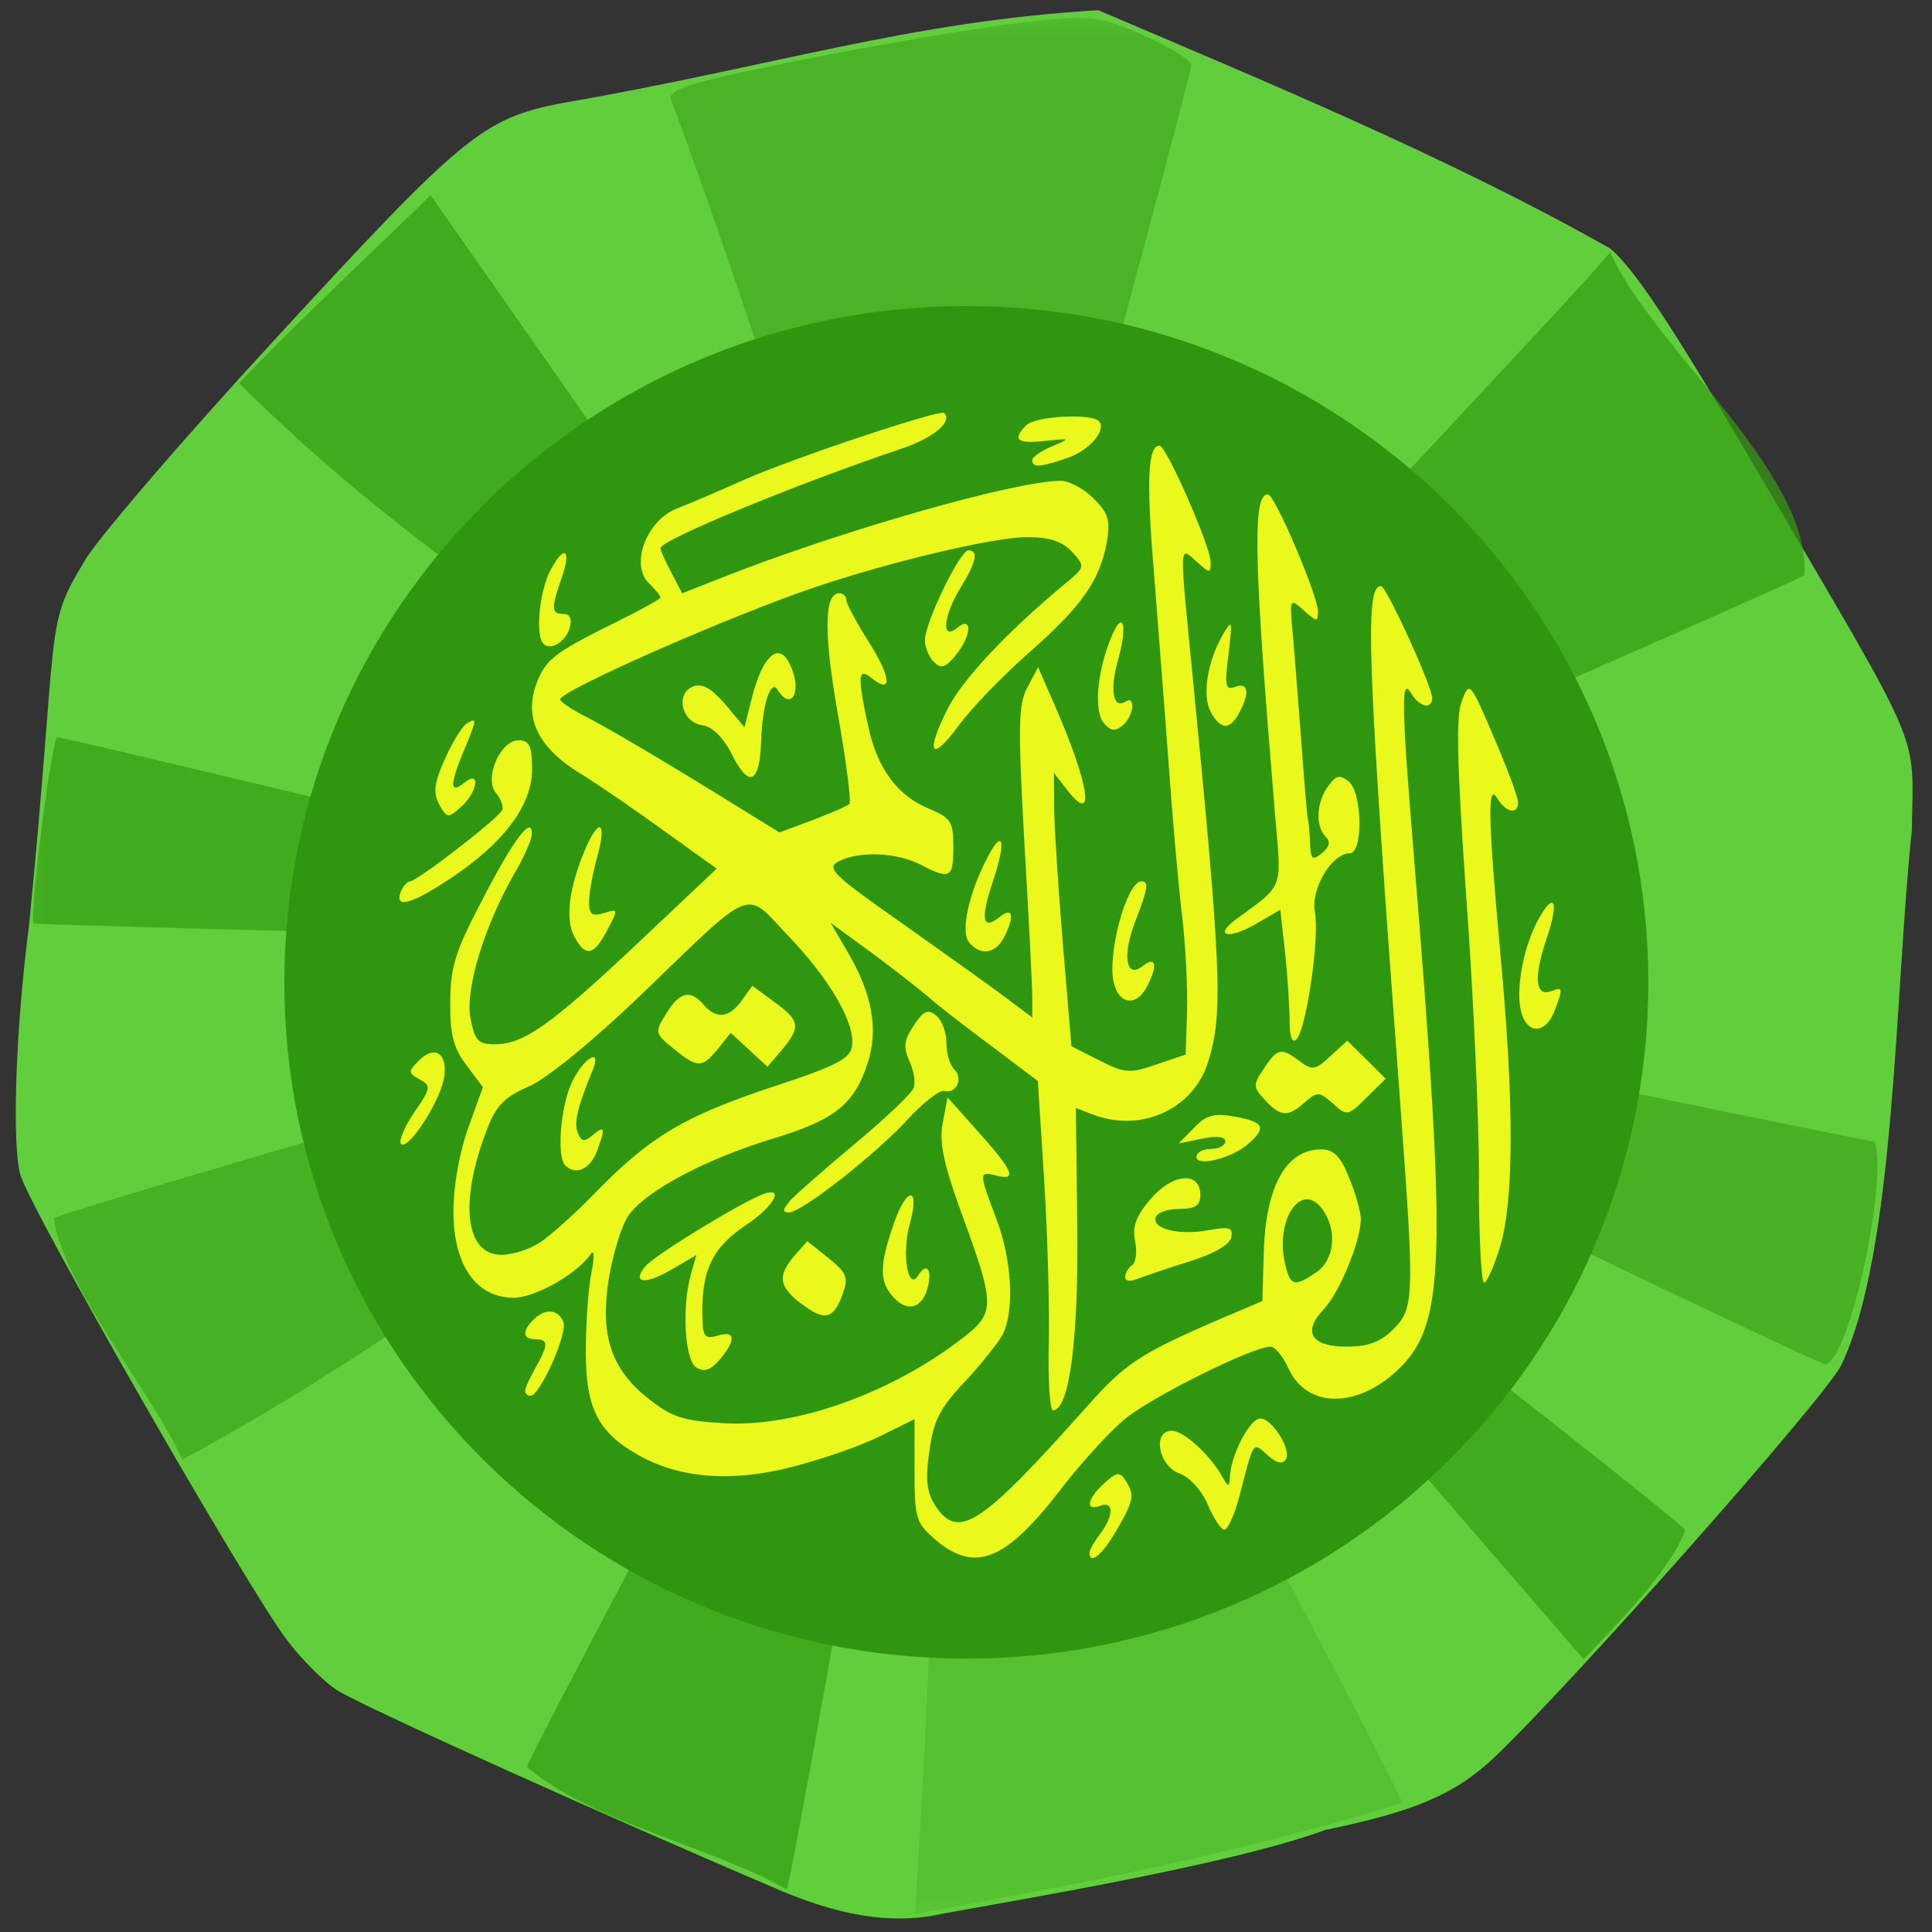 <svg xmlns="http://www.w3.org/2000/svg" xmlns:xlink="http://www.w3.org/1999/xlink" viewBox="0 0 22 22"><rect x="0" y="0" width="22" height="22" fill="#333333" stroke="none"/><defs><g id="3" clip-path="url(#2)"><path d="m 11.617 10.08 c 1.602 -1.695 6.172 -6.586 6.422 -6.871 l 0.297 -0.336 c 0.48 1.082 2.293 2.516 2.211 3.676 c -0.078 0.074 -9.305 4.098 -9.398 4.098 c -0.035 0 0.18 -0.254 0.469 -0.566" fill="#349c12"/></g><g id="6" clip-path="url(#5)"><path d="m 10.492 9.539 c -1.055 -2.945 -1.742 -5.41 -2.848 -8.398 c -0.051 -0.125 0.219 -0.207 1.539 -0.469 c 0.879 -0.176 1.98 -0.359 2.449 -0.414 c 0.801 -0.09 0.879 -0.082 1.391 0.145 c 0.301 0.133 0.543 0.285 0.543 0.34 c 0 0.121 -2.625 9.82 -2.672 9.867 c -0.016 0.016 -0.195 -0.465 -0.402 -1.07" fill="#349c12"/></g><g id="9" clip-path="url(#8)"><path d="m 2.723 4.363 c 0.555 -0.598 1.922 -1.879 2.18 -2.141 l 2.918 4.172 c 1.605 2.293 2.902 4.191 2.875 4.215 c -2.965 -2.621 -5.523 -3.797 -7.973 -6.246" fill="#349c12"/></g><g id="C" clip-path="url(#B)"><path d="m 4.02 10.621 c -1.996 -0.051 -3.633 -0.098 -3.637 -0.105 c -0.051 -0.102 0.207 -2.121 0.27 -2.121 c 0.102 0 9.383 2.234 9.539 2.297 c -2.797 0.031 -3.828 -0.012 -6.172 -0.07" fill="#349c12"/></g><g id="F" clip-path="url(#E)"><path d="m 0.613 13.871 c 0.082 -0.074 9.574 -2.832 9.746 -2.832 c -2.883 1.828 -5.105 3.859 -8.281 5.582 c -0.348 -0.762 -1.367 -1.988 -1.465 -2.75" fill="#349c12"/></g><g id="I" clip-path="url(#H)"><path d="m 6 20.12 c 0.004 -0.098 4.738 -9 4.77 -8.965 c 0.043 0.055 -1.762 10.367 -1.813 10.359 c -0.855 -0.488 -2.223 -0.762 -2.957 -1.395" fill="#349c12"/></g><g id="L" clip-path="url(#K)"><path d="m 15.05 15.445 c -1.648 -1.906 -3.047 -3.563 -3.02 -3.59 c 0.039 -0.039 6.684 5.121 7.16 5.563 c -0.148 0.445 -0.809 1.109 -1.156 1.477" fill="#349c12"/></g><g id="O" clip-path="url(#N)"><path d="m 15.996 13.262 c -2.57 -1.246 -4.66 -2.277 -4.648 -2.289 c 0.012 -0.012 2.25 0.438 4.969 1 c 2.719 0.563 4.98 1.027 5.03 1.027 c 0.156 0.438 -0.293 2.516 -0.563 2.535 c -0.059 -0.004 -2.215 -1.027 -4.785 -2.273" fill="#349c12"/></g><g id="R" clip-path="url(#Q)"><path d="m 10.477 20.852 c 0.035 -0.52 0.148 -2.926 0.254 -5.348 c 0.105 -2.418 0.203 -4.41 0.215 -4.426 c 0.016 -0.012 1.16 2.102 2.543 4.695 c 1.383 2.598 2.496 4.734 2.477 4.758 c -1.848 0.566 -3.664 0.926 -5.547 1.262" fill="#51bb2d"/></g><clipPath id="B"><path d="M 0,0 H22 V22 H0 z"/></clipPath><clipPath id="H"><path d="M 0,0 H22 V22 H0 z"/></clipPath><clipPath id="E"><path d="M 0,0 H22 V22 H0 z"/></clipPath><clipPath id="8"><path d="M 0,0 H22 V22 H0 z"/></clipPath><clipPath id="5"><path d="M 0,0 H22 V22 H0 z"/></clipPath><clipPath id="K"><path d="M 0,0 H22 V22 H0 z"/></clipPath><clipPath id="Q"><path d="M 0,0 H22 V22 H0 z"/></clipPath><clipPath id="2"><path d="M 0,0 H22 V22 H0 z"/></clipPath><clipPath id="N"><path d="M 0,0 H22 V22 H0 z"/></clipPath><filter id="0" filterUnits="objectBoundingBox" x="0" y="0" width="22" height="22"><feColorMatrix type="matrix" in="SourceGraphic" values="0 0 0 0 1 0 0 0 0 1 0 0 0 0 1 0 0 0 1 0"/></filter><mask id="D"><g filter="url(#0)"><path fill-opacity="0.588" d="M 0,0 H22 V22 H0 z"/></g></mask><mask id="M"><g filter="url(#0)"><path fill-opacity="0.58" d="M 0,0 H22 V22 H0 z"/></g></mask><mask id="P"><g filter="url(#0)"><path fill-opacity="0.71" d="M 0,0 H22 V22 H0 z"/></g></mask><mask id="1"><g filter="url(#0)"><path fill-opacity="0.71" d="M 0,0 H22 V22 H0 z"/></g></mask><mask id="4"><g filter="url(#0)"><path fill-opacity="0.529" d="M 0,0 H22 V22 H0 z"/></g></mask><mask id="J"><g filter="url(#0)"><path fill-opacity="0.71" d="M 0,0 H22 V22 H0 z"/></g></mask><mask id="A"><g filter="url(#0)"><path fill-opacity="0.71" d="M 0,0 H22 V22 H0 z"/></g></mask><mask id="7"><g filter="url(#0)"><path fill-opacity="0.71" d="M 0,0 H22 V22 H0 z"/></g></mask><mask id="G"><g filter="url(#0)"><path fill-opacity="0.71" d="M 0,0 H22 V22 H0 z"/></g></mask></defs><path d="m 8.887 21.527 c -2.01 -0.855 -4.801 -2.117 -5.05 -2.281 c -0.152 -0.098 -0.406 -0.355 -0.566 -0.566 c -0.461 -0.605 -2.93 -4.918 -3.039 -5.301 c -0.098 -0.355 -0.055 -1.66 0.098 -2.836 c 0.344 -3.473 0.168 -3.391 0.625 -4.141 c 0.098 -0.199 1.082 -1.352 2.188 -2.551 c 2.129 -2.313 2.355 -2.5 3.25 -2.676 c 2.422 -0.418 3.941 -0.93 6.113 -1.059 c 1.93 0.824 4.01 1.684 5.832 2.715 c 0.285 0.246 0.707 0.887 1.656 2.504 c 1.945 3.32 1.789 2.953 1.777 4.117 c -0.195 1.809 -0.184 4.82 -0.809 6.102 c -0.219 0.406 -3.051 3.605 -3.945 4.457 c -0.449 0.422 -0.895 0.613 -1.93 0.828 c -1.051 0.391 -3.512 0.797 -4.355 0.953 c -0.488 0.109 -1.055 0.07 -1.848 -0.266" fill="#61ce3c"/><use xlink:href="#3" mask="url(#1)"/><use xlink:href="#6" mask="url(#4)"/><use xlink:href="#9" mask="url(#7)"/><use xlink:href="#C" mask="url(#A)"/><use xlink:href="#F" mask="url(#D)"/><use xlink:href="#I" mask="url(#G)"/><use xlink:href="#L" mask="url(#J)"/><use xlink:href="#O" mask="url(#M)"/><use xlink:href="#R" mask="url(#P)"/><path d="m 18.77 11.188 c 0 4.25 -3.477 7.699 -7.766 7.699 c -4.289 0 -7.766 -3.449 -7.766 -7.699 c 0 -4.254 3.477 -7.703 7.766 -7.703 c 4.289 0 7.766 3.449 7.766 7.703" fill="#2f970f"/><path d="m 10.66 17.539 c -0.23 -0.195 -0.246 -0.242 -0.246 -0.793 v -0.586 l -0.395 0.195 c -0.215 0.109 -0.672 0.266 -1.012 0.352 c -0.691 0.176 -1.281 0.125 -1.75 -0.145 c -0.449 -0.258 -0.586 -0.527 -0.586 -1.168 c 0 -0.316 0.027 -0.723 0.063 -0.898 c 0.035 -0.176 0.035 -0.273 -0.004 -0.219 c -0.16 0.23 -0.633 0.5 -0.883 0.5 c -0.426 0 -0.684 -0.371 -0.684 -0.984 c 0 -0.289 0.07 -0.676 0.168 -0.949 l 0.168 -0.465 l -0.188 -0.25 c -0.148 -0.195 -0.188 -0.355 -0.184 -0.719 c 0 -0.395 0.059 -0.582 0.363 -1.16 c 0.359 -0.695 0.57 -0.973 0.566 -0.754 c 0 0.063 -0.086 0.258 -0.191 0.438 c -0.348 0.602 -0.57 1.328 -0.508 1.66 c 0.051 0.258 0.086 0.297 0.277 0.297 c 0.328 0 0.629 -0.211 1.625 -1.148 l 0.902 -0.852 l -0.605 -0.434 c -0.332 -0.242 -0.766 -0.539 -0.965 -0.66 c -0.5 -0.313 -0.645 -0.668 -0.449 -1.094 c 0.098 -0.211 0.234 -0.305 0.91 -0.637 c 0.258 -0.129 0.469 -0.246 0.469 -0.262 c 0 -0.02 -0.059 -0.094 -0.133 -0.164 c -0.215 -0.211 -0.027 -0.711 0.316 -0.848 c 0.145 -0.055 0.496 -0.207 0.777 -0.332 c 0.555 -0.246 2.223 -0.801 2.27 -0.758 c 0.102 0.098 -0.121 0.285 -0.484 0.406 c -1.227 0.414 -2.746 1.043 -2.746 1.133 c 0 0.027 0.055 0.152 0.125 0.281 l 0.121 0.234 l 0.426 -0.168 c 1.359 -0.539 3.367 -1.113 3.887 -1.113 c 0.094 0 0.262 0.09 0.371 0.199 c 0.172 0.172 0.195 0.25 0.152 0.504 c -0.082 0.438 -0.289 0.73 -0.895 1.262 c -0.293 0.258 -0.652 0.629 -0.793 0.824 c -0.313 0.426 -0.383 0.32 -0.125 -0.191 c 0.168 -0.336 0.68 -0.879 1.328 -1.418 c 0.242 -0.199 0.242 -0.203 0.09 -0.371 c -0.113 -0.121 -0.254 -0.168 -0.516 -0.168 c -0.375 0 -1.559 0.281 -2.422 0.574 c -0.969 0.328 -2.891 1.176 -2.891 1.273 c 0 0.027 0.121 0.109 0.266 0.184 c 0.277 0.141 0.938 0.531 1.75 1.035 l 0.48 0.297 l 0.379 -0.141 c 0.207 -0.078 0.395 -0.16 0.418 -0.184 c 0.023 -0.023 -0.035 -0.477 -0.129 -1.012 c -0.164 -0.922 -0.16 -1.387 0.012 -1.387 c 0.047 0 0.082 0.035 0.082 0.078 c 0 0.039 0.117 0.258 0.258 0.48 c 0.254 0.402 0.27 0.602 0.027 0.406 c -0.152 -0.125 -0.16 -0.02 -0.035 0.555 c 0.105 0.48 0.332 0.789 0.699 0.938 c 0.242 0.102 0.27 0.145 0.27 0.434 c 0 0.352 -0.035 0.375 -0.375 0.199 c -0.273 -0.141 -0.707 -0.156 -0.934 -0.035 c -0.141 0.074 -0.063 0.152 0.719 0.699 c 0.48 0.34 1.016 0.723 1.184 0.848 l 0.305 0.23 v -0.215 c 0 -0.121 -0.039 -0.914 -0.09 -1.77 c -0.074 -1.336 -0.07 -1.582 0.035 -1.777 l 0.121 -0.227 l 0.176 0.402 c 0.41 0.934 0.484 1.418 0.152 0.992 l -0.148 -0.191 l 0.004 0.441 c 0.004 0.242 0.051 0.941 0.102 1.555 l 0.094 1.117 l 0.316 0.16 c 0.293 0.148 0.344 0.152 0.652 0.047 l 0.332 -0.113 l 0.016 -0.48 c 0.008 -0.266 -0.016 -0.77 -0.059 -1.121 c -0.043 -0.355 -0.109 -1.129 -0.152 -1.727 c -0.043 -0.594 -0.121 -1.578 -0.168 -2.187 c -0.086 -1.031 -0.066 -1.422 0.066 -1.418 c 0.078 0 0.582 1.152 0.582 1.324 c 0 0.133 -0.008 0.133 -0.16 -0.004 c -0.199 -0.176 -0.199 -0.25 -0.047 1.285 c 0.328 3.363 0.352 3.852 0.18 4.406 c -0.164 0.539 -0.754 0.813 -1.305 0.609 l -0.203 -0.078 l 0.016 1.34 c 0.016 1.293 -0.09 2.102 -0.277 2.102 c -0.035 0 -0.059 -0.352 -0.047 -0.781 c 0.008 -0.43 -0.016 -1.273 -0.055 -1.875 l -0.07 -1.094 l -0.539 -0.406 c -0.301 -0.223 -0.617 -0.469 -0.707 -0.551 c -0.09 -0.078 -0.375 -0.301 -0.637 -0.496 l -0.477 -0.348 l 0.203 0.348 c 0.27 0.461 0.344 0.867 0.219 1.25 c -0.156 0.473 -0.371 0.645 -1.09 0.863 c -0.766 0.234 -1.457 0.602 -1.641 0.883 c -0.07 0.105 -0.168 0.422 -0.215 0.699 c -0.105 0.648 0.02 1.035 0.449 1.375 c 0.266 0.211 0.391 0.254 0.875 0.281 c 0.813 0.043 1.895 -0.344 2.707 -0.973 c 0.371 -0.289 0.371 -0.367 -0.027 -1.449 c -0.195 -0.543 -0.246 -0.781 -0.203 -1 l 0.055 -0.289 l 0.355 0.398 c 0.395 0.441 0.441 0.555 0.199 0.492 c -0.199 -0.051 -0.199 -0.035 0 0.488 c 0.18 0.469 0.211 1.059 0.07 1.328 c -0.051 0.094 -0.246 0.336 -0.434 0.539 c -0.281 0.297 -0.352 0.441 -0.398 0.789 c -0.047 0.324 -0.027 0.469 0.07 0.617 c 0.262 0.395 0.516 0.227 1.734 -1.141 c 0.43 -0.484 0.605 -0.598 1.512 -0.988 l 0.477 -0.203 l 0.016 -0.563 c 0.023 -0.75 0.258 -1.164 0.652 -1.164 c 0.145 0 0.223 0.078 0.32 0.324 c 0.074 0.176 0.133 0.391 0.133 0.469 c 0 0.25 -0.242 0.836 -0.422 1.027 c -0.246 0.258 -0.145 0.426 0.258 0.426 c 0.246 0 0.387 -0.051 0.531 -0.195 c 0.242 -0.242 0.246 -0.352 0.082 -2.57 c -0.375 -5.04 -0.41 -5.898 -0.219 -5.895 c 0.063 0.004 0.582 1.141 0.582 1.273 c 0 0.137 -0.145 0.105 -0.238 -0.051 c -0.117 -0.199 -0.113 0.113 0.031 1.859 c 0.379 4.652 0.359 5.332 -0.188 5.848 c -0.469 0.441 -1.039 0.43 -1.242 -0.023 c -0.063 -0.137 -0.152 -0.246 -0.203 -0.246 c -0.203 0 -1.375 0.582 -1.668 0.832 c -0.172 0.145 -0.496 0.5 -0.715 0.785 c -0.633 0.824 -0.98 0.965 -1.434 0.582 m 4.34 -3.047 c 0.211 -0.145 0.238 -0.488 0.063 -0.723 c -0.246 -0.324 -0.547 0.148 -0.414 0.656 c 0.055 0.227 0.109 0.234 0.352 0.066 m -8.844 -0.336 c 0.117 -0.078 0.414 -0.34 0.652 -0.59 c 0.617 -0.625 0.992 -0.848 2 -1.184 c 0.727 -0.238 0.883 -0.32 0.902 -0.465 c 0.039 -0.258 -0.254 -0.762 -0.73 -1.258 c -0.5 -0.527 -0.367 -0.582 -1.672 0.676 c -0.559 0.535 -1.066 0.949 -1.277 1.043 c -0.281 0.121 -0.375 0.219 -0.48 0.496 c -0.316 0.82 -0.246 1.422 0.168 1.422 c 0.125 0 0.32 -0.063 0.438 -0.141 m 0.289 -0.875 c -0.102 -0.102 -0.055 -0.684 0.078 -0.957 c 0.133 -0.273 0.34 -0.395 0.234 -0.133 c -0.176 0.426 -0.215 0.598 -0.172 0.715 c 0.043 0.102 0.074 0.109 0.172 0.027 c 0.141 -0.117 0.148 -0.082 0.043 0.195 c -0.078 0.195 -0.238 0.266 -0.355 0.152 m 1.23 -1.332 c -0.211 -0.172 -0.215 -0.184 -0.082 -0.398 c 0.152 -0.25 0.277 -0.277 0.426 -0.102 c 0.141 0.168 0.293 0.152 0.434 -0.047 l 0.121 -0.168 l 0.25 0.184 c 0.293 0.211 0.305 0.285 0.086 0.547 l -0.164 0.191 l -0.207 -0.191 l -0.211 -0.195 l -0.148 0.184 c -0.18 0.219 -0.227 0.219 -0.504 -0.004 m 4.738 5.734 c 0.004 -0.031 0.059 -0.129 0.125 -0.215 c 0.152 -0.203 0.152 -0.375 -0.004 -0.313 c -0.176 0.066 -0.148 -0.082 0.047 -0.258 c 0.141 -0.129 0.176 -0.133 0.242 -0.031 c 0.105 0.168 0.098 0.219 -0.102 0.566 c -0.16 0.281 -0.313 0.406 -0.309 0.25 m 1.348 -0.539 c -0.07 -0.164 -0.207 -0.316 -0.328 -0.359 c -0.238 -0.09 -0.305 -0.484 -0.082 -0.484 c 0.133 0 0.426 0.266 0.57 0.516 c 0.078 0.137 0.082 0.137 0.094 -0.023 c 0.02 -0.227 0.207 -0.594 0.324 -0.629 c 0.125 -0.043 0.383 0.344 0.309 0.461 c -0.035 0.059 -0.102 0.047 -0.207 -0.047 c -0.172 -0.152 -0.152 -0.18 -0.32 0.465 c -0.055 0.211 -0.133 0.383 -0.172 0.383 c -0.039 0 -0.121 -0.129 -0.188 -0.281 m -7.773 -1.305 c 0 -0.031 0.055 -0.148 0.117 -0.258 c 0.148 -0.262 0.148 -0.324 0 -0.324 c -0.148 0 -0.156 -0.094 -0.023 -0.223 c 0.133 -0.133 0.281 -0.121 0.34 0.027 c 0.051 0.129 -0.266 0.84 -0.375 0.84 c -0.035 0 -0.063 -0.027 -0.059 -0.063 m 1.949 -0.258 c -0.133 -0.082 -0.168 -0.688 -0.063 -1.063 l 0.063 -0.219 l -0.289 0.168 c -0.301 0.176 -0.453 0.152 -0.289 -0.043 c 0.105 -0.125 1.09 -0.727 1.34 -0.82 c 0.25 -0.09 0.117 0.145 -0.199 0.355 c -0.398 0.266 -0.52 0.539 -0.492 1.125 c 0.008 0.145 0.043 0.172 0.172 0.133 c 0.203 -0.063 0.211 0.047 0.023 0.273 c -0.105 0.121 -0.18 0.145 -0.266 0.09 m 1.191 -0.727 c -0.254 -0.199 -0.27 -0.316 -0.074 -0.547 l 0.145 -0.164 l 0.242 0.191 c 0.211 0.172 0.23 0.223 0.16 0.414 c -0.102 0.285 -0.207 0.309 -0.469 0.105 m 1.051 -0.07 c -0.164 -0.176 -0.164 -0.363 0 -0.836 c 0.148 -0.434 0.305 -0.434 0.184 -0.004 c -0.094 0.336 -0.023 0.777 0.094 0.59 c 0.098 -0.156 0.164 -0.07 0.109 0.141 c -0.063 0.234 -0.23 0.281 -0.387 0.109 m 2.637 -0.234 c 0 -0.047 0.035 -0.105 0.078 -0.133 c 0.043 -0.027 0.059 -0.148 0.035 -0.27 c -0.035 -0.168 0.008 -0.289 0.176 -0.484 c 0.25 -0.293 0.566 -0.32 0.566 -0.047 c 0 0.121 -0.055 0.16 -0.238 0.16 c -0.129 0 -0.25 0.039 -0.27 0.094 c -0.047 0.133 0.27 0.211 0.602 0.148 c 0.238 -0.043 0.281 -0.031 0.258 0.082 c -0.016 0.082 -0.199 0.188 -0.473 0.273 c -0.25 0.078 -0.512 0.168 -0.594 0.199 c -0.082 0.035 -0.141 0.027 -0.141 -0.023 m 4.03 -1.117 c 0 -0.648 -0.063 -2.09 -0.145 -3.199 c -0.105 -1.512 -0.121 -2.07 -0.051 -2.242 c 0.086 -0.227 0.094 -0.223 0.363 0.41 c 0.152 0.352 0.277 0.688 0.277 0.742 c 0.004 0.148 -0.137 0.121 -0.234 -0.039 c -0.117 -0.199 -0.109 0.215 0.035 1.785 c 0.156 1.691 0.152 2.789 -0.004 3.313 c -0.07 0.227 -0.152 0.414 -0.184 0.414 c -0.031 0 -0.059 -0.531 -0.059 -1.184 m -7.852 0.258 c 0.059 -0.066 0.391 -0.359 0.738 -0.648 c 0.348 -0.289 0.652 -0.578 0.676 -0.641 c 0.027 -0.063 0.004 -0.199 -0.047 -0.309 c -0.07 -0.156 -0.063 -0.238 0.051 -0.406 c 0.109 -0.168 0.16 -0.188 0.254 -0.113 c 0.066 0.055 0.117 0.191 0.117 0.313 c 0 0.117 0.039 0.254 0.09 0.301 c 0.105 0.105 0.023 0.281 -0.117 0.246 c -0.055 -0.012 -0.242 0.137 -0.418 0.328 c -0.367 0.398 -1.203 1.055 -1.348 1.055 c -0.074 0 -0.074 -0.031 0.004 -0.121 m 4.637 -0.512 c 0 -0.051 0.074 -0.09 0.164 -0.09 c 0.09 0 0.164 -0.039 0.164 -0.086 c 0 -0.055 -0.098 -0.066 -0.266 -0.031 l -0.266 0.055 l 0.176 -0.18 c 0.145 -0.148 0.23 -0.168 0.469 -0.125 c 0.328 0.059 0.359 0.125 0.148 0.309 c -0.184 0.164 -0.59 0.266 -0.59 0.148 m -9.06 -0.148 c -0.023 -0.043 0.047 -0.203 0.156 -0.363 c 0.188 -0.27 0.191 -0.297 0.059 -0.371 c -0.133 -0.074 -0.133 -0.09 -0.008 -0.215 c 0.188 -0.188 0.34 -0.07 0.281 0.219 c -0.059 0.281 -0.422 0.828 -0.488 0.727 m 9.84 -0.496 c -0.137 -0.148 -0.137 -0.172 -0.012 -0.359 c 0.156 -0.234 0.195 -0.242 0.41 -0.082 c 0.141 0.105 0.176 0.102 0.348 -0.059 l 0.191 -0.176 l 0.219 0.215 l 0.219 0.219 l -0.219 0.215 c -0.211 0.211 -0.223 0.211 -0.383 0.066 c -0.156 -0.137 -0.176 -0.137 -0.316 -0.016 c -0.191 0.176 -0.281 0.168 -0.457 -0.023 m 0.281 -0.898 c 0 -0.156 -0.023 -0.504 -0.051 -0.777 l -0.055 -0.492 l -0.281 0.164 c -0.313 0.18 -0.484 0.137 -0.223 -0.055 c 0.555 -0.41 0.52 -0.309 0.441 -1.23 c -0.238 -2.855 -0.258 -3.609 -0.078 -3.609 c 0.078 0 0.57 1.156 0.57 1.332 c 0 0.125 -0.012 0.121 -0.16 -0.008 c -0.16 -0.145 -0.164 -0.141 -0.129 0.246 c 0.02 0.215 0.063 0.773 0.098 1.234 c 0.035 0.465 0.066 0.871 0.078 0.902 c 0.008 0.035 0.02 0.156 0.023 0.273 c 0.008 0.18 0.027 0.195 0.137 0.105 c 0.086 -0.07 0.098 -0.129 0.039 -0.188 c -0.117 -0.117 -0.105 -0.395 0.031 -0.574 c 0.09 -0.125 0.133 -0.133 0.234 -0.051 c 0.156 0.129 0.164 0.816 0.012 0.816 c -0.207 0 -0.449 0.41 -0.398 0.672 c 0.055 0.289 -0.098 1.336 -0.211 1.449 c -0.047 0.047 -0.078 -0.031 -0.078 -0.211 m 2.637 -0.105 c -0.063 -0.246 0.023 -0.719 0.18 -1.02 c 0.195 -0.371 0.262 -0.254 0.109 0.191 c -0.148 0.438 -0.129 0.664 0.055 0.594 c 0.133 -0.051 0.137 -0.039 0.035 0.23 c -0.102 0.262 -0.313 0.262 -0.379 0.004 m -4.637 -0.324 c -0.082 -0.32 0.145 -1.16 0.313 -1.16 c 0.086 0 0.078 0.074 -0.07 0.457 c -0.152 0.395 -0.105 0.664 0.09 0.504 c 0.148 -0.121 0.168 0.008 0.039 0.246 c -0.117 0.219 -0.313 0.195 -0.371 -0.047 m -6.145 -0.531 c -0.105 -0.195 -0.063 -0.547 0.121 -0.988 c 0.164 -0.383 0.254 -0.324 0.137 0.09 c -0.047 0.172 -0.09 0.395 -0.09 0.496 c 0 0.152 0.031 0.176 0.172 0.133 c 0.16 -0.051 0.164 -0.047 0.035 0.195 c -0.152 0.293 -0.246 0.313 -0.375 0.074 m 4.496 0.066 c -0.102 -0.117 -0.004 -0.563 0.207 -0.965 c 0.18 -0.348 0.219 -0.191 0.063 0.27 c -0.145 0.438 -0.121 0.566 0.082 0.402 c 0.148 -0.121 0.168 0.004 0.039 0.246 c -0.098 0.18 -0.266 0.199 -0.391 0.047 m -6.473 -0.574 c 0.027 -0.066 0.074 -0.121 0.105 -0.121 c 0.082 0 1.016 -0.723 1.051 -0.813 c 0.016 -0.039 -0.016 -0.129 -0.07 -0.191 c -0.141 -0.164 0.047 -0.602 0.254 -0.602 c 0.125 0 0.156 0.063 0.156 0.332 c 0 0.406 -0.324 0.84 -0.926 1.238 c -0.445 0.297 -0.645 0.352 -0.57 0.156 m 0.438 -0.996 c -0.07 -0.133 -0.059 -0.242 0.066 -0.52 c 0.086 -0.191 0.199 -0.375 0.25 -0.402 c 0.117 -0.074 0.113 -0.043 -0.031 0.301 c -0.07 0.16 -0.125 0.328 -0.125 0.379 c 0 0.07 0.035 0.066 0.125 -0.004 c 0.188 -0.156 0.156 0.102 -0.035 0.273 c -0.148 0.133 -0.16 0.133 -0.25 -0.027 m 3.344 -0.551 c -0.109 -0.215 -0.234 -0.336 -0.352 -0.352 c -0.234 -0.035 -0.305 -0.363 -0.098 -0.441 c 0.102 -0.039 0.207 0.023 0.363 0.203 l 0.219 0.262 l 0.09 -0.355 c 0.117 -0.449 0.293 -0.613 0.414 -0.387 c 0.164 0.301 0.043 0.586 -0.129 0.313 c -0.074 -0.121 -0.172 0.172 -0.184 0.578 c -0.016 0.484 -0.133 0.551 -0.324 0.18 m 4.223 -0.379 c -0.109 -0.133 -0.078 -0.566 0.078 -0.953 c 0.137 -0.348 0.203 -0.184 0.09 0.223 c -0.102 0.355 -0.063 0.578 0.082 0.488 c 0.121 -0.074 0.09 0.172 -0.035 0.273 c -0.086 0.07 -0.137 0.063 -0.215 -0.031 m 1.219 -0.125 c -0.098 -0.184 -0.039 -0.57 0.137 -0.875 c 0.109 -0.188 0.113 -0.172 0.066 0.219 c -0.047 0.363 -0.035 0.414 0.078 0.371 c 0.148 -0.055 0.168 0.07 0.043 0.297 c -0.105 0.199 -0.211 0.195 -0.324 -0.012 m -3.152 -0.566 c -0.055 -0.059 -0.102 -0.168 -0.102 -0.25 c 0 -0.199 0.398 -1.023 0.496 -1.023 c 0.117 0 0.09 0.133 -0.086 0.418 c -0.203 0.328 -0.227 0.617 -0.043 0.465 c 0.18 -0.148 0.164 0.094 -0.02 0.316 c -0.113 0.137 -0.164 0.152 -0.242 0.074 m -4.449 -0.211 c -0.094 -0.09 -0.047 -0.594 0.078 -0.832 c 0.164 -0.309 0.246 -0.242 0.125 0.098 c -0.117 0.336 -0.113 0.395 0.023 0.395 c 0.074 0 0.102 0.055 0.074 0.156 c -0.043 0.16 -0.219 0.27 -0.301 0.184 m 5.566 -2.09 c 0 -0.035 0.102 -0.105 0.223 -0.156 c 0.219 -0.094 0.219 -0.094 -0.082 -0.063 c -0.316 0.035 -0.371 -0.016 -0.207 -0.18 c 0.102 -0.102 0.734 -0.137 0.824 -0.047 c 0.098 0.098 -0.105 0.336 -0.359 0.422 c -0.309 0.105 -0.398 0.113 -0.398 0.023" fill="#eaf81c"/></svg>